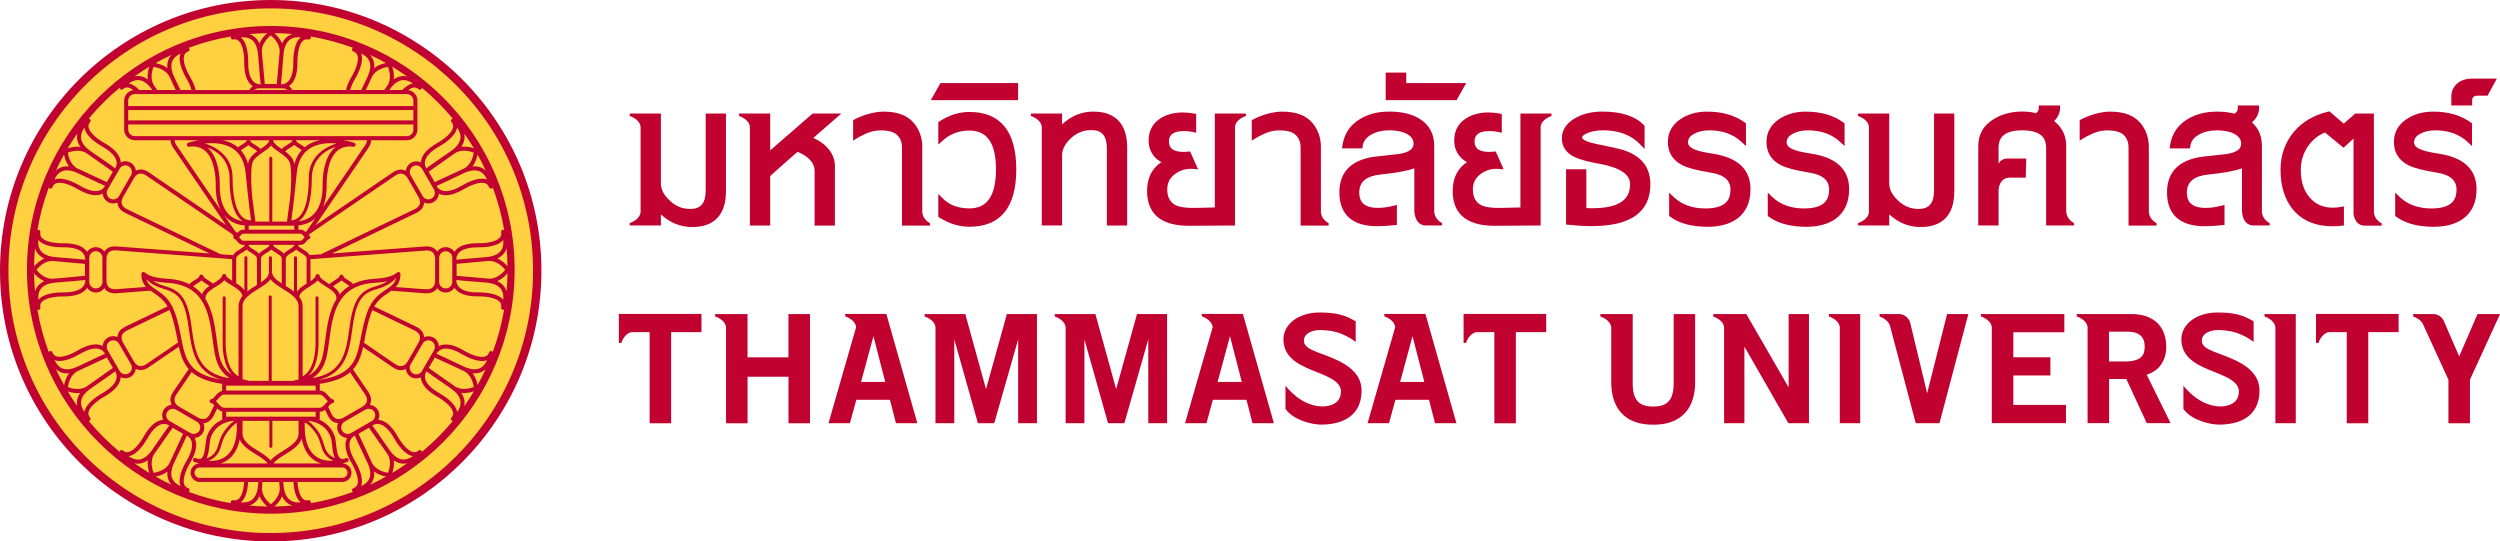 <?xml version="1.0" encoding="UTF-8"?><svg id="Layer_2" xmlns="http://www.w3.org/2000/svg" viewBox="0 0 598.24 129.56"><defs><style>.cls-1{fill:#c10230;}.cls-1,.cls-2{stroke-width:0px;}.cls-2{fill:#ffd040;}</style></defs><g id="Layer_3"><path class="cls-1" d="M168.87,27.16v18.43c0,3.01-1.17,4.41-3.69,4.41-1.98,0-3.65-.71-5.1-2.18-1.3-1.28-1.93-2.57-1.93-3.94v-16.71h-7.46v.59s2.42.72,2.6,2.6v20.41c-.18,1.89-2.6,2.6-2.6,2.6v.59h7.46v-2.65c2.18,2.01,4.71,3.02,7.52,3.02,5.27,0,8.05-2.96,8.05-8.55v-18.61h-4.86Z"/><path class="cls-1" d="M231.96,26.79c-2.46,0-4.87.76-7.14,2.25l-.29.19v5.36l1.07-.96c1.76-1.59,3.9-2.39,6.36-2.39,4.29,0,6.37,3.04,6.37,9.3s-2.08,9.33-6.37,9.33c-2.64,0-4.77-.8-6.34-2.37l-1.09-1.09v5.47l.3.19c2.27,1.45,4.67,2.19,7.13,2.19,7.45,0,11.23-4.62,11.23-13.72s-3.78-13.75-11.23-13.75Z"/><polygon class="cls-1" points="225.05 19.88 222.74 23.96 243.63 23.96 243.63 19.88 225.05 19.88"/><path class="cls-1" d="M261.67,26.7c-2.82,0-5.34,1.03-7.52,3.07v-2.6h-7.45v.59s2.37.71,2.59,2.55v23.65h4.86v-16.71c0-1.41.63-2.72,1.93-4,1.45-1.43,3.11-2.12,5.1-2.12,2.52,0,3.69,1.4,3.69,4.41v18.43h4.86v-18.65c0-5.64-2.79-8.61-8.05-8.61Z"/><path class="cls-1" d="M295.56,27.16h-4.86v22.48l-4.67.11c-1.98.04-3.49-.14-4.47-.54-1.5-.66-2.24-1.93-2.24-3.87,0-1.58.62-2.8,1.89-3.72,1.32-.95,2.75-1.34,4.4-1.19l1.09.1-1.91-4.29-.47.05c-.33.04-.67.06-1.02.06-3.2,0-3.57-1.43-3.57-2.51s.38-2.48,3.69-2.48c.67,0,1.36.08,2.04.23l.78.18v-4.5l-.52-.1c-.89-.17-1.79-.26-2.68-.26-2.31,0-4.26.58-5.79,1.72-1.59,1.18-2.39,2.87-2.39,5.03,0,1.53.51,2.86,1.51,3.96.47.5.99.89,1.55,1.17-2.28,1.5-3.43,3.82-3.43,6.93,0,2.49.71,4.45,2.11,5.84,1.66,1.64,4.3,2.47,7.85,2.47.1,0,.2,0,.3,0l10.79-.07v-23.6h0c.18-1.89,2.6-2.6,2.6-2.6v-.59h-2.6Z"/><polygon class="cls-1" points="336.51 19.88 336.51 17.38 331.59 17.38 331.59 23.96 348.55 23.96 350.86 19.88 336.51 19.88"/><path class="cls-1" d="M410.03,36.8h0c-2.14-.32-3.6-.65-4.38-.99-1.71-.65-1.71-1.47-1.71-1.74,0-.88.46-1.53,1.48-2.06.96-.54,2.18-.82,3.64-.82,3.12,0,5.7.93,7.67,2.76l1.07,1v-5.43l-.26-.19c-2.37-1.74-5.4-2.62-9.01-2.62-2.58,0-4.8.65-6.6,1.94-1.87,1.34-2.82,3.13-2.82,5.33,0,2.51,1.17,4.38,3.47,5.56,1.36.68,3.59,1.26,6.82,1.77,3.16.51,4.7,1.83,4.7,4.04,0,1.95-.62,4.53-6,4.53-3.14,0-5.69-.93-7.6-2.75l-1.08-1.04v5.59l.26.19c2.14,1.59,5.16,2.4,8.98,2.4,2.91,0,5.29-.66,7.08-1.97,2.09-1.57,3.15-3.94,3.15-7.02,0-4.68-2.98-7.53-8.86-8.48Z"/><path class="cls-1" d="M433.63,36.8h0c-2.14-.32-3.6-.65-4.38-.99-1.71-.65-1.71-1.47-1.71-1.74,0-.88.46-1.53,1.48-2.06.96-.54,2.18-.82,3.64-.82,3.12,0,5.7.93,7.67,2.76l1.07,1v-5.43l-.26-.19c-2.37-1.74-5.4-2.62-9.01-2.62-2.58,0-4.8.65-6.6,1.94-1.87,1.34-2.82,3.13-2.82,5.33,0,2.51,1.17,4.38,3.47,5.56,1.36.68,3.59,1.26,6.82,1.77,3.16.51,4.7,1.83,4.7,4.04,0,1.95-.62,4.53-6,4.53-3.14,0-5.69-.93-7.6-2.75l-1.08-1.04v5.59l.26.19c2.14,1.59,5.16,2.4,8.98,2.4,2.91,0,5.29-.66,7.08-1.97,2.09-1.57,3.15-3.94,3.15-7.02,0-4.68-2.98-7.53-8.86-8.48Z"/><path class="cls-1" d="M583.77,36.8h0c-2.14-.32-3.6-.65-4.38-.99-1.71-.65-1.71-1.47-1.71-1.74,0-.88.46-1.53,1.48-2.06.96-.54,2.18-.82,3.64-.82,3.12,0,5.7.93,7.67,2.76l1.07,1v-5.43l-.26-.19c-2.37-1.74-5.4-2.62-9.01-2.62-2.58,0-4.8.65-6.6,1.94-1.87,1.34-2.82,3.13-2.82,5.33,0,2.51,1.17,4.38,3.47,5.56,1.36.68,3.59,1.26,6.82,1.77,3.16.51,4.7,1.83,4.7,4.04,0,1.95-.62,4.53-6,4.53-3.14,0-5.69-.93-7.6-2.75l-1.08-1.04v5.59l.26.19c2.14,1.59,5.16,2.4,8.98,2.4,2.91,0,5.29-.66,7.08-1.97,2.09-1.57,3.15-3.94,3.15-7.02,0-4.68-2.98-7.53-8.86-8.48Z"/><path class="cls-1" d="M591.59,18.81c-1.48,0-2.69.39-3.59,1.17-.93.8-1.41,1.86-1.41,3.15v2.1h4.98v-1.14c0-.72.25-1.2,1.48-1.2h2.22l2.22-4.08h-5.9Z"/><path class="cls-1" d="M386.58,35.4c-4.64-.94-5.56-1.16-5.72-1.21-1.67-.46-2.27-.96-2.27-1.28,0-.34.47-.74,1.3-1.08,1.05-.43,2.31-.65,3.76-.65,3.71,0,6.66,1.12,8.79,3.33l1.1,1.14v-5.54l-.18-.19c-2.05-2.14-5.39-3.22-9.93-3.22-2.6,0-4.86.57-6.72,1.7-1.96,1.19-2.96,2.77-2.96,4.71s1.02,3.51,3.04,4.47c.49.24,1.14.48,1.94.71l.88.24c.91.23,1.97.46,3.21.69,4.82.87,7.26,2.5,7.26,4.86,0,4.18-3.39,6-10.47,5.72v-9.29h-4.86v13.22l.57.06c1.99.21,3.87.32,5.58.32,9.31,0,14.03-3.37,14.03-10.02,0-4.63-2.81-7.54-8.36-8.66Z"/><path class="cls-1" d="M194.63,33c3.6-3.14,6.7-5.83,6.7-5.83h-6.87l-10.15,8.81v-8.81h-7.45v.59s2.38.71,2.59,2.57v23.64h4.86v-11.85c1.14-1.05,3.72-3.32,6.52-5.78,1.76.67,4.23,2.23,4.1,4.71v12.93h4.86v-13.68c.26-3.77-2.57-6.15-5.16-7.28Z"/><path class="cls-1" d="M541.27,50.84v-15.9c0-2.41-.83-4.32-2.46-5.72l.1.05c1.12-.99,1.68-2.12,1.68-3.39v-.64h-5.09v.64c0,.58-.25.99-.8,1.31-1.24-.31-2.62-.48-4.15-.48-2.77,0-5.18.62-7.14,1.84-2.32,1.41-3.7,3.51-4.12,6.24l-.11.73h4.87l.08-.54c.17-1.16.83-2.05,1.99-2.72,1.23-.71,2.7-1.07,4.37-1.07,1.77,0,3.23.31,4.33.93.99.56,1.48,1.3,1.48,2.26,0,.45,0,1.84-3.1,2.42-2.09.25-4.2.49-6.34.72-5.51.8-8.3,3.67-8.3,8.54,0,5.29,3.11,8.08,9,8.08,1.23,0,2.65-.09,4.19-.25l.57-.06v-4.79l-.79.2c-1.35.34-2.6.51-3.72.51-4.03,0-4.49-2.11-4.49-3.69,0-2.55,1.68-3.95,5.14-4.29,3.79-.4,6.44-.89,8.03-1.49v10.18c.07,1.23.5,3.5,2.83,3.5h3.8v-.59s-1.63-.7-1.85-2.53Z"/><path class="cls-1" d="M462.81,27.16v18.43c0,3.01-1.17,4.41-3.69,4.41-1.98,0-3.65-.71-5.1-2.18-1.3-1.28-1.93-2.57-1.93-3.94v-16.71h-7.46v.59s2.42.72,2.6,2.6v20.41c-.18,1.89-2.6,2.6-2.6,2.6v.59h7.46v-2.65c2.18,2.01,4.71,3.02,7.52,3.02,5.27,0,8.05-2.96,8.05-8.55v-18.61h-4.86Z"/><path class="cls-1" d="M494.44,50.82v-15.82c0-2.51-.97-4.53-2.89-6.02.92-.92,1.41-1.96,1.41-3.11v-.64h-5.09v.64c0,.52-.22.91-.67,1.21-.99-.25-2.08-.39-3.27-.39-2.58,0-4.86.6-6.77,1.77-2.5,1.47-3.77,3.66-3.77,6.53v18.96h4.86v-8.41h0s0-3.03,2.77-3.03h3.73l.13-4.58h-4.4c-1.14,0-1.82.53-2.23,1.21v-3.73c0-1.81.59-4.22,5.69-4.22s5.69,2.41,5.69,4.22v18.55h6.68v-.59s-1.64-.71-1.85-2.55Z"/><path class="cls-1" d="M368.69,27.16h-4.86v22.48l-4.67.11c-1.98.04-3.49-.14-4.47-.54-1.5-.66-2.24-1.93-2.24-3.87,0-1.58.62-2.8,1.89-3.72,1.32-.95,2.75-1.34,4.4-1.19l1.09.1-1.91-4.29-.47.05c-.33.04-.67.06-1.02.06-3.2,0-3.57-1.43-3.57-2.51s.38-2.48,3.69-2.48c.67,0,1.36.08,2.04.23l.78.18v-4.5l-.52-.1c-.89-.17-1.79-.26-2.68-.26-2.31,0-4.26.58-5.79,1.72-1.59,1.18-2.39,2.87-2.39,5.03,0,1.53.51,2.86,1.51,3.96.47.5.99.89,1.55,1.17-2.28,1.5-3.43,3.82-3.43,6.93,0,2.49.71,4.45,2.11,5.84,1.66,1.64,4.3,2.47,7.85,2.47.1,0,.2,0,.3,0l10.79-.07v-23.6h0c.18-1.89,2.6-2.6,2.6-2.6v-.59h-2.6Z"/><path class="cls-1" d="M220.7,50.82v-15.69c0-2.34-.82-4.23-1.95-5.61-1.54-1.87-3.87-2.81-7.38-2.81-2.23,0-5.18.93-6.89,1.87l-.33.18v4.9c2.42-1.6,3.99-2.03,3.99-2.03h0c.81-.28,1.67-.43,2.71-.43,1.41,0,2.77.28,3.51.84.88.66,1.48,1.72,1.48,3.23v18.71h6.71v-.59s-1.64-.71-1.85-2.56Z"/><path class="cls-1" d="M316.09,50.82v-15.69c0-2.34-.82-4.23-1.95-5.61-1.54-1.87-3.87-2.81-7.38-2.81-2.23,0-5.18.93-6.89,1.87l-.33.18v4.9c2.42-1.6,3.99-2.03,3.99-2.03h0c.81-.28,1.67-.43,2.71-.43,1.41,0,2.77.28,3.51.84.88.66,1.48,1.72,1.48,3.23v18.71h6.71v-.59s-1.64-.71-1.85-2.56Z"/><path class="cls-1" d="M514.21,50.82v-15.69c0-2.34-.82-4.23-1.95-5.61-1.54-1.87-3.87-2.81-7.38-2.81-2.23,0-5.18.93-6.89,1.87l-.33.18v4.9c2.42-1.6,3.99-2.03,3.99-2.03h0c.81-.28,1.67-.43,2.71-.43,1.41,0,2.77.28,3.51.84.88.66,1.48,1.72,1.48,3.23v18.71h6.71v-.59s-1.64-.71-1.85-2.56Z"/><path class="cls-1" d="M343.21,50.84v-15.9c0-2.9-1.19-5.1-3.54-6.53-1.84-1.14-4.26-1.71-7.17-1.71s-5.18.62-7.14,1.84c-2.32,1.41-3.7,3.51-4.12,6.24l-.11.73h4.87l.08-.54c.17-1.16.83-2.05,1.99-2.72,1.23-.71,2.7-1.07,4.37-1.07,1.77,0,3.23.31,4.33.93.99.56,1.48,1.3,1.48,2.26,0,.45,0,1.84-3.1,2.42-2.09.25-4.2.49-6.34.72-5.51.8-8.3,3.67-8.3,8.54,0,5.29,3.11,8.08,9,8.08,1.23,0,2.65-.09,4.19-.25l.57-.06v-4.79l-.79.2c-1.35.34-2.6.51-3.72.51-4.03,0-4.49-2.11-4.49-3.69,0-2.55,1.68-3.95,5.14-4.29,3.79-.4,6.44-.89,8.03-1.49v10.18c.07,1.23.5,3.5,2.83,3.5h3.8v-.59s-1.63-.7-1.85-2.53Z"/><path class="cls-1" d="M568.07,50.88v-15.9.02s-.01-7.83-.01-7.83h-4.46l-2.76,2.41-3.41-2.93-.32.07c-3.4.8-6.16,2.42-8.19,4.82-2.12,2.54-3.2,5.61-3.2,9.13,0,3.89,1.01,7.1,3.02,9.55,2.25,2.61,5.4,3.93,9.36,3.93.7,0,1.45-.04,2.22-.13l.57-.06v-4.58l-.76.14c-.62.12-1.24.18-1.85.18-2.34,0-4.16-.79-5.58-2.43-1.42-1.64-2.13-3.85-2.13-6.59,0-2.18.62-4.15,1.84-5.85,1.09-1.48,2.42-2.53,3.97-3.11l4.42,3.64,2.39-2.2v7.16h0v10.89c.2,1.23.82,2.8,2.76,2.8h3.97v-.59s-1.63-.7-1.85-2.53Z"/><path class="cls-1" d="M148.09,75.12v4.36h0v2.58h.59s.7-2.34,2.53-2.58h4.24v21.8h5.15v-21.8h7.26v-4.36h-19.77Z"/><path class="cls-1" d="M188.67,75.16v10.34h-9.79v-10.34h-7.74s0,.58,0,.58c0,0,2.4.71,2.6,2.59v22.95h5.15v-11.13h9.79v11.13h5.15v-26.12h-5.15Z"/><path class="cls-1" d="M212.12,75.19l-.02-.07h-9.84v.59s2.42.72,2.6,2.6h0l-6.57,22.84-.03.12h5.12l1.54-5.6h8.04l1.42,5.53.02.07h5.12l-7.4-26.08ZM206.05,91.39l2.96-10.94,2.82,10.94h-5.78Z"/><path class="cls-1" d="M240.94,75.16l-4.99,17.96-4.94-17.89-.02-.07h-9.73s0,.58,0,.58c0,0,2.41.71,2.6,2.59v22.94h4.5v-20.05l5.63,19.98.02.07h3.91l5.72-20.06v20.06h4.5v-26.12h-7.21Z"/><path class="cls-1" d="M400.5,75.16v16.54c0,3.96-1.42,5.58-4.9,5.58s-4.9-1.62-4.9-5.58v-16.54h-7.74s0,.58,0,.58c0,0,2.41.72,2.6,2.6v13.14c0,3.79,1.3,10.15,10.04,10.15s10.04-6.36,10.04-10.15v-16.33h-5.15Z"/><path class="cls-1" d="M428.01,75.16v17.53l-10.09-17.48-.03-.05h-7.92s0,.58,0,.58c0,0,2.42.72,2.6,2.6h0v22.93h4.86v-18.32l10.49,18.27.03.05h4.93v-26.12h-4.86Z"/><path class="cls-1" d="M481.78,96.91v-7.06h8.87v-4.36h-8.87v-5.98h12.21v-4.36h-19.96s0,.58,0,.58c0,0,2.42.72,2.6,2.6v22.93h17.75v-4.36h-12.6Z"/><path class="cls-1" d="M513.67,89.67c2.98-.9,4.74-3.41,4.7-6.74-.04-4.94-3.1-7.78-8.39-7.78h-13.02s0,.58,0,.58c0,0,2.36.71,2.59,2.55v22.98h5.15v-10.56h4.12l4.86,10.5.03.06h5.71l-5.73-11.6ZM508.25,86.5h-3.57v-7.13h4.43c2.72,0,4.11,1.2,4.11,3.57,0,2.14-.84,3.57-4.97,3.57Z"/><path class="cls-1" d="M437.66,75.15v.59s2.42.72,2.6,2.6v22.93h4.88v-26.12h-7.48Z"/><path class="cls-1" d="M465.93,75.16l-4.77,18.94-4.08-16.97h0c-.72-1.98-2.56-1.98-2.56-1.98h-4.75v.59s1.97.61,2.47,2.13l6.17,23.33.02.07h5.68l6.88-26,.03-.12h-5.08Z"/><path class="cls-1" d="M541.89,75.15v.59s2.42.72,2.6,2.6v22.93h4.88v-26.12h-7.48Z"/><path class="cls-1" d="M272.08,75.16l-4.99,17.96-4.94-17.89-.02-.07h-9.73s0,.58,0,.58c0,0,2.41.71,2.6,2.59v22.94h4.5v-20.05l5.63,19.98.02.07h3.91l5.72-20.06v20.06h4.5v-26.12h-7.21Z"/><path class="cls-1" d="M297.44,75.19l-.02-.07h-9.84v.59s2.42.72,2.6,2.6h0l-6.57,22.84-.03.12h5.12l1.54-5.6h8.04l1.42,5.53.02.07h5.12l-7.4-26.08ZM291.37,91.39l2.96-10.94,2.82,10.94h-5.78Z"/><path class="cls-1" d="M317.16,85.01c-2.71-1.05-5.21-1.72-5.14-3.53.08-1.99,2.48-2.5,3.83-2.5.37,0,2.64,0,4.71.74,1.67.6,3.15,1.52,3.85,2.12v-4.95c-2.62-1.53-4.65-2.11-8.7-2.11-4.98,0-9.06,2.9-8.55,7.19.5,4.22,4.53,5.7,8.21,7.18,2.96,1.19,5.51,2.33,5.51,4.53,0,2.77-2.4,3.58-4.47,3.58-1.91,0-4.3-.84-6.22-2.39-1.53-1.23-2.37-2.3-2.58-2.58v5.57c1.94,2.73,6.43,3.78,8.68,3.75,6.14-.08,9.53-2.96,9.53-8.16,0-4.93-4.96-7.02-8.66-8.45Z"/><path class="cls-1" d="M341.12,75.19l-.02-.07h-9.84v.59s2.42.72,2.6,2.6h0l-6.57,22.84-.03.12h5.12l1.54-5.6h8.04l1.42,5.53.02.07h5.12l-7.4-26.08ZM335.05,91.39l2.96-10.94,2.82,10.94h-5.78Z"/><path class="cls-1" d="M350.23,75.12v4.36h0v2.58h.59s.7-2.34,2.53-2.58h4.24v21.8h5.15v-21.8h7.26v-4.36h-19.77Z"/><path class="cls-1" d="M554.21,75.12v4.36h0v2.58h.59s.7-2.34,2.53-2.58h4.24v21.8h5.15v-21.8h7.26v-4.36h-19.77Z"/><path class="cls-1" d="M592.86,75.16l-4.39,10.12-3.53-8.15c-.72-1.98-2.56-1.98-2.56-1.98h-4.92v.59s1.61.49,2.29,1.71l6.15,13.41v10.42h5.15v-10.42l7.2-15.7h-5.38Z"/><path class="cls-1" d="M532.03,85.01c-2.71-1.05-5.21-1.72-5.14-3.53.08-1.99,2.48-2.5,3.83-2.5.37,0,2.64,0,4.71.74,1.67.6,3.15,1.52,3.85,2.12v-4.95c-2.62-1.53-4.65-2.11-8.7-2.11-4.98,0-9.06,2.9-8.55,7.19.5,4.22,4.53,5.7,8.21,7.18,2.96,1.19,5.51,2.33,5.51,4.53,0,2.77-2.4,3.58-4.47,3.58-1.91,0-4.3-.84-6.22-2.39-1.53-1.23-2.37-2.3-2.58-2.58v5.57c1.94,2.73,6.43,3.78,8.68,3.75,6.14-.08,9.53-2.96,9.53-8.16,0-4.93-4.96-7.02-8.66-8.45Z"/><circle class="cls-2" cx="64.76" cy="64.78" r="63.78"/><rect class="cls-2" x="51.25" y="101.01" width="24.65" height="9.56"/><path class="cls-1" d="M123.15,64.57c0-32.18-26.18-58.35-58.35-58.35S6.45,32.4,6.45,64.57s26.18,58.35,58.35,58.35,58.35-26.18,58.35-58.35ZM109.38,98.58s0-.06-.01-.09c-.36-2.02-3.11-3.77-4.27-4.43-2.05-1.16-3.23-2.42-3.4-3.64-.08-.6.08-1.09.26-1.42l.08-.14c.62.46,2.13,1.55,5.79,4.05,1.57,1.07,2.37,2.22,2.39,3.42.01.86-.38,1.64-.83,2.25ZM87.8,96.02c-.15.7-.78,1.13-1.05,1.29l-4.57,2.64c-.27.15-.96.49-1.65.27-.51-.16-.95-.62-1.29-1.36l-.72-1.51s.07-.08.11-.12c.32-.37.62-.72.91-.75.24-.03.42-.24.42-.48s-.18-.45-.42-.48c-.29-.04-.59-.39-.91-.75-.49-.57-1.11-1.27-2.11-1.31v-1.61c3.48-.52,5.73-1.47,7.24-2.76h0s3.51,5.15,3.51,5.15c.46.66.64,1.26.53,1.79ZM88.22,97.81c.14,0,.28.02.41.05.41.11.75.37.95.73.21.36.26.78.15,1.19-.11.41-.37.75-.73.96l-.3.18s-.04.02-.06.03l-4.64,2.68c-.75.43-1.71.18-2.15-.58-.21-.36-.26-.78-.15-1.19.11-.41.37-.75.73-.95l.22-.13s0,0,0,0l4.56-2.63s0,0,0,0l.21-.12c.24-.14.51-.21.78-.21ZM77.89,96.6c-.44.51-.85.98-1.46.98h-22.74c-.61,0-1.02-.48-1.46-.98-.18-.21-.36-.42-.57-.6.2-.18.38-.39.57-.6.44-.51.85-.98,1.46-.98h22.74c.61,0,1.02.48,1.46.98.18.21.36.42.57.6-.2.18-.38.39-.57.6ZM54.3,110.19c1.56-1.01,2.58-2.69,3.06-5.03.66,1.56,2.38,2.63,3.95,3.6,1.15.71,2.25,1.4,2.73,2.14h-11.27c.52-.16,1.04-.39,1.53-.71ZM49.94,110.26c1.05-.44,2.2-1.27,2.75-2.87.1-.3.19-.6.28-.9.23-.77.47-1.58.97-2.4.75-1.24,1.92-2.47,2.73-2.9v1.66c-.16,3.21-1.14,5.41-2.89,6.54-1.2.77-2.6.95-3.84.89ZM61.81,107.93c-1.85-1.15-3.77-2.34-3.77-4.14v-3.08h6.42s0,6.1,0,6.1c0,.2.16.36.36.36s.36-.16.36-.36v-6.1h6.26c0,.45,0,1.34,0,3.08s-1.92,2.99-3.77,4.14c-1.18.73-2.31,1.43-2.93,2.29-.63-.86-1.76-1.56-2.93-2.29ZM68.19,108.76c1.62-1,3.41-2.11,4.01-3.76.46,2.41,1.49,4.16,3.09,5.19.49.32,1.01.55,1.53.71h-11.36c.48-.74,1.58-1.43,2.73-2.14ZM75.81,109.37c-1.76-1.13-2.73-3.33-2.89-6.52v-1.76c.81.33,2.1,1.65,2.9,2.98.5.83.74,1.63.97,2.41.09.3.18.6.28.9.55,1.59,1.69,2.42,2.73,2.86-1.27.08-2.75-.07-4-.88ZM65.04,99.71c-.06-.04-.13-.07-.21-.07s-.15.03-.21.07h-10.5v-1.16h21.42v1.16h-10.51ZM55.79,100.72h.25c-.96.64-2.05,1.89-2.71,2.99-.54.91-.8,1.75-1.04,2.57-.09.29-.17.58-.27.87-.52,1.52-1.66,2.23-2.63,2.57.49-.88.64-2.15.76-3.31.08-.68.15-1.33.28-1.7,1.33-3.74,5.11-3.98,5.37-3.99ZM81.9,111.86c.69,0,1.25.56,1.25,1.25s-.56,1.25-1.25,1.25h-34.1c-.69,0-1.25-.56-1.25-1.25s.56-1.25,1.25-1.25h34.1ZM77.76,107.15c-.1-.29-.19-.58-.28-.87-.24-.82-.5-1.66-1.04-2.57-.66-1.1-1.75-2.35-2.71-2.99h.07c.25.01,4.04.25,5.37,3.99.13.37.2,1.02.28,1.7.12,1.12.26,2.34.71,3.21-.91-.37-1.93-1.08-2.4-2.47ZM50.58,95.52c-.24.03-.42.24-.42.48s.18.45.42.48c.22.03.44.23.68.48l-.91,1.9c-.34.73-.77,1.19-1.29,1.35-.68.22-1.38-.12-1.65-.27l-4.35-2.51-.21-.12c-.27-.15-.91-.59-1.06-1.29-.12-.53.06-1.13.53-1.79l3.55-5.2c1.51,1.32,3.76,2.3,7.29,2.82v1.68c-.74.19-1.24.76-1.66,1.24-.32.37-.62.72-.91.75ZM47.72,103.05c-.43.75-1.4,1.01-2.15.58l-4.64-2.68s-.01,0-.02-.01l-.34-.19c-.36-.21-.62-.55-.73-.95-.11-.41-.05-.83.15-1.19.29-.5.82-.79,1.36-.79.27,0,.54.07.78.21l4.57,2.64.21.12h0s.22.13.22.13c.75.43,1.01,1.4.58,2.15ZM25.74,83.78c-.21-.36-.26-.78-.15-1.19.11-.41.37-.75.73-.95.24-.14.51-.21.78-.21.14,0,.28.02.41.05.41.11.75.37.95.73l2.89,5c.21.36.26.78.15,1.19-.11.41-.37.75-.73.95-.75.43-1.71.18-2.15-.58l-2.88-5ZM27.01,88.05l-5.4,3.81c-.13.09-.25.17-.38.26-.09.06-.17.12-.25.18l-.21.15c-1.61,1.12-3.75.48-4.54.17.13-.84.64-3.01,2.42-3.85l6.93-3.22,1.44,2.49ZM29.43,81.95c-.15-.27-.49-.96-.27-1.65.16-.51.62-.95,1.36-1.29l10.05-4.83c.13.28.25.57.36.89.73,2.04,1.09,3.95,1.45,5.81.07.37.14.73.21,1.09l-7.45,5.08c-.66.46-1.26.64-1.79.52-.7-.15-1.13-.78-1.29-1.06l-2.64-4.56ZM41.83,74.74c-1.14-3.2-3.01-4.45-4.52-5.45-1.11-.74-1.98-1.33-2.32-2.5.22.25,1.49,1.59,4.16,2.33,3.26.91,4.54,2.35,5.45,6.16.26,1.1.43,2.31.61,3.59.67,4.84,1.42,10.22,7.74,11.97-7.91-1.28-8.64-5.01-9.62-10.15-.35-1.8-.74-3.84-1.49-5.95ZM34.97,68.66h0s-7.09.54-7.09.54c-.81.07-1.41-.08-1.81-.44-.53-.49-.59-1.26-.59-1.57v-5.26c0-.31.06-1.08.59-1.57.33-.3.81-.46,1.43-.46.12,0,.25,0,.39.02l24.66,1.86h.01s2.65.21,2.65.21h-.01s.35.02.35.02v5.17c-.71-.42-1.37-.85-1.43-1.21-.04-.23-.24-.4-.48-.4s-.44.17-.48.4c-.11.6-1.06,1.19-1.98,1.76-.08.05-.15.1-.23.14-.35-.33-.79-.6-1.18-.84-.49-.3-1.05-.65-1.1-.92-.04-.23-.24-.4-.48-.4s-.44.17-.48.4c-.05.28-.6.62-1.1.92-.44.27-.93.58-1.3.97-1.43-.72-3.19-1.19-5.39-1.31-2.63-.15-4.22-.59-5.29-1.49-.14-.12-.35-.15-.51-.07-.17.08-.28.25-.28.44,0,1.44.45,2.37,1.1,3.09ZM25.75,45.35l2.89-5c.21-.36.55-.62.95-.73.14-.04.28-.05.41-.05.27,0,.54.07.78.21.36.21.62.55.73.96s.05.83-.15,1.19l-2.88,5c-.43.75-1.4,1.01-2.15.58-.75-.43-1.01-1.4-.58-2.15ZM19.58,40.81c-.14-.07-.28-.13-.42-.2-.1-.05-.19-.08-.29-.12l-.23-.11c-1.78-.84-2.29-3.01-2.42-3.85.79-.3,2.92-.95,4.54.17l6.25,4.39-1.44,2.49-5.99-2.77ZM29.43,47.18l2.63-4.56c.15-.27.59-.91,1.29-1.06.1-.02.21-.03.32-.03.45,0,.94.19,1.47.56l20.43,13.94.35.51h0c-.04.07-.07.15-.07.23,0,.24.18.45.42.48.1.01.29.25.43.42.32.39.75.92,1.48.92h.39c-.02.06-.04.11-.05.16-.05.26-.63.61-1.09.89-.61.37-1.31.8-1.66,1.42l-2.97-.22-22.29-10.72c-.73-.34-1.19-.77-1.35-1.29-.22-.69.12-1.38.27-1.65ZM97.35,22.51c.87,0,1.57.71,1.57,1.57v1.3H30.68v-1.3c0-.87.71-1.57,1.57-1.57h65.09ZM60.88,21.54c.28-.25.64-.4,1.04-.4h5.77c.4,0,.76.15,1.04.4h-7.85ZM98.92,26.34v2.47H30.68v-2.47h68.24ZM98.92,29.78v1.23c0,.87-.71,1.57-1.57,1.57H32.25c-.87,0-1.57-.71-1.57-1.57v-1.23h68.24ZM77.2,44.26c.04,3.47-.82,5.95-2.55,7.38-1.04.86-2.25,1.21-3.27,1.33.1-.06.21-.13.31-.21,1.94-1.46,2.93-4.94,2.93-10.35,0-.98.3-5.54,5.74-7.27-.11.08-.22.17-.32.26-2.7,2.39-2.86,7.39-2.84,8.86ZM103.86,45.36c.21.36.26.78.15,1.19s-.37.75-.73.95c-.36.21-.78.26-1.19.15-.41-.11-.75-.37-.95-.73l-.12-.22s0,0,0,0l-1.32-2.28-1.44-2.5c-.21-.36-.26-.78-.15-1.19.11-.41.37-.75.73-.95.25-.14.52-.21.78-.21.54,0,1.07.28,1.36.79l2.88,5ZM102.59,41.09l5.4-3.81c.13-.09.25-.17.38-.26.09-.06.16-.12.25-.18l.21-.15c1.61-1.12,3.75-.48,4.54-.17-.13.84-.65,3.01-2.42,3.85l-6.93,3.22-1.44-2.49ZM99.79,46.53l.38.66c.15.27.49.96.27,1.65-.16.51-.62.95-1.36,1.29l-22.29,10.72-2.7.2h0c-.35-.62-1.06-1.05-1.66-1.42-.39-.23-.85-.52-1.02-.75v-.29h.51c.73,0,1.16-.53,1.48-.92.14-.17.33-.4.43-.42.24-.03.42-.24.42-.48s-.17-.43-.4-.47l.18-.26,20.43-13.94c.66-.47,1.26-.64,1.79-.53.7.16,1.14.79,1.29,1.06l2.25,3.9ZM101.72,59.94c.8-.07,1.41.08,1.81.44.53.49.59,1.26.59,1.57v5.26c0,.31-.06,1.08-.59,1.57-.4.36-1.01.51-1.82.44l-7.01-.53c.67-.72,1.12-1.65,1.12-3.11,0-.19-.11-.36-.28-.44-.17-.08-.37-.05-.51.07-1.07.89-2.66,1.34-5.29,1.49-2.12.12-3.83.56-5.23,1.24-.36-.35-.81-.64-1.22-.89-.49-.3-1.05-.65-1.1-.92-.04-.23-.24-.4-.48-.4s-.44.17-.48.4c-.05.28-.6.62-1.1.92-.43.27-.91.57-1.27.95-.13-.08-.27-.17-.4-.25-.92-.57-1.87-1.16-1.97-1.76-.04-.23-.24-.4-.48-.4s-.44.17-.48.4c-.08.44-.6.87-1.23,1.29v-5.26l7.31-.55h0s20.09-1.51,20.09-1.51ZM58.05,70.8c-.59.7-.97,1.5-.97,2.46v16.79c-2.76-1.53-3.08-5.94-3.08-7.85v-10.94c0-.2-.16-.36-.36-.36s-.36.16-.36.36v10.94c0,1.71.25,5.3,2.15,7.43-1.21-.79-2.29-2.04-2.85-4.13-.32-1.2-.51-2.66-.72-4.21-.43-3.24-.92-6.89-2.69-9.73v-.27c0-1.16,1.28-1.95,2.53-2.72.78-.48,1.53-.95,1.98-1.51.4.4.98.75,1.62,1.13,1.16.69,2.46,1.47,2.74,2.63ZM73.62,34.71c-.25.16-.48.34-.71.52-.3-.24-.64-.45-.95-.64-.47-.28-1.04-.63-1.09-.89-.01-.06-.03-.11-.06-.15h5.72c-1.02.22-2.01.58-2.92,1.16ZM80.58,34.33c-3.35,1-6.68,3.54-6.68,8.07,0,6.41-1.42,8.85-2.62,9.76-.62.47-1.2.56-1.57.56.19-1.22.59-4.2,1.31-11.37.27-2.72,1.32-4.68,3.11-5.83,1.91-1.23,4.39-1.38,6.44-1.19ZM71.46,35.42c.26.16.52.32.75.48-.82.9-1.41,2.03-1.78,3.37-.04-.23-.09-.43-.14-.59-.34-1.04-1.18-1.81-2.07-2.47.27-.28.69-.54,1.11-.79.4-.24.78-.47,1.07-.74.29.27.67.5,1.07.74ZM69.92,33.71c-.05.26-.63.61-1.09.89-.48.29-1.02.62-1.4,1.06-.03-.02-.06-.04-.09-.06-.95-.65-1.85-1.26-1.97-1.93,0-.04-.03-.08-.04-.12h4.66s-.05.1-.06.15ZM66.78,36.39c1.1.75,2.23,1.52,2.59,2.6.36,1.1.45,5.02.02,8.62l-.72,5.42h-3.51v-15.16c0-.2-.16-.36-.36-.36s-.36.16-.36.36v15.16h-3.31l-.72-5.43c-.42-3.81-.35-7.6-.02-8.61.35-1.08,1.49-1.85,2.59-2.6.74-.5,1.44-.98,1.9-1.55.46.57,1.17,1.06,1.9,1.56ZM64.4,33.67c-.12.66-1.02,1.27-1.97,1.92-.03.02-.05.04-.08.05-.38-.41-.89-.73-1.35-1-.47-.28-1.04-.63-1.09-.89-.01-.07-.05-.13-.09-.19h4.61s-.04.07-.04.12ZM60.51,35.46c.39.23.78.47,1.05.73-.9.66-1.75,1.44-2.09,2.5-.04.14-.08.31-.12.51-.36-1.29-.94-2.37-1.72-3.25.23-.17.49-.33.75-.49.4-.24.78-.47,1.07-.74.29.27.67.5,1.07.74ZM58.97,33.74c-.05.26-.63.61-1.09.89-.31.19-.64.39-.95.63-.24-.2-.48-.39-.75-.56-.9-.58-1.9-.94-2.91-1.16h5.79c-.04.06-.07.12-.09.19ZM55.66,35.52c1.79,1.15,2.84,3.12,3.11,5.83.72,7.13,1.12,10.11,1.31,11.35-.29.04-1.02.06-1.81-.54-1.19-.91-2.62-3.35-2.62-9.76,0-4.51-3.3-7.05-6.63-8.06,2.08-.21,4.65-.1,6.63,1.18ZM59.54,54s.04,0,.05,0h1.1s0,0,0,0h8.39s0,0,0,0h1.1c.08,0,.16,0,.24,0,0,0,0,0,0,0v.96h-10.91v-.97ZM71.93,55.93c.25,0,.45.21.73.56.08.09.16.19.24.28-.09.09-.17.19-.24.28-.28.35-.48.56-.73.56h-13.74c-.25,0-.45-.21-.73-.56-.08-.09-.16-.19-.24-.29.09-.09.17-.19.24-.28.28-.35.48-.56.73-.56h13.74ZM76.03,67.09c.46.54,1.19.99,1.94,1.46,1.24.77,2.53,1.57,2.53,2.72v.31c-1.75,2.84-2.24,6.47-2.66,9.7-.21,1.55-.4,3.01-.72,4.21-.62,2.35-1.9,3.63-3.29,4.4,2.12-2.09,2.39-5.91,2.39-7.69v-10.94c0-.2-.16-.36-.36-.36s-.36.16-.36.36v10.94c0,1.91-.32,6.33-3.08,7.85,0-3.88,0-13.82,0-16.79,0-.88-.32-1.63-.82-2.28.2-1,1.36-1.72,2.49-2.43.75-.47,1.48-.92,1.94-1.46ZM79.7,68.53c.27-.24.62-.46.96-.68.39-.24.78-.48,1.06-.76.29.28.67.51,1.06.76.29.18.58.37.83.57-.91.57-1.67,1.24-2.3,2.01-.27-.77-.9-1.37-1.62-1.9ZM73.36,67.87c-.86.54-1.76,1.13-2.29,1.92v-8.11c0-.2-.16-.36-.36-.36s-.36.16-.36.36v8.08c-.61-.48-1.29-.92-1.96-1.33v-6.55c0-.56.72-.99,1.42-1.41.4-.24.78-.47,1.07-.74.29.27.67.5,1.07.74.7.42,1.42.86,1.42,1.41v5.99ZM64.66,70.68c-.2,0-.36.16-.36.36v20.1h-4.64c-.15-.04-.31-.08-.49-.12-.35-.08-.74-.17-1.13-.28v-17.48c0-1.8,1.92-2.99,3.77-4.14,1.18-.73,2.31-1.43,2.93-2.29.63.86,1.76,1.56,2.93,2.29,1.85,1.15,3.77,2.34,3.77,4.14,0,3.19,0,14.4,0,17.54-.32.08-.64.16-.93.23-.17.04-.33.08-.49.12h-5v-20.1c0-.2-.16-.36-.36-.36ZM66,60.47c.7.42,1.42.86,1.42,1.41v5.94c-1.12-.72-2.06-1.43-2.2-2.23-.02-.12-.09-.23-.19-.3.03-.05.05-.11.05-.18v-3.44c0-.2-.16-.36-.36-.36s-.36.16-.36.36v3.44c0,.07.03.14.07.2-.08.07-.14.17-.16.28-.12.71-.87,1.34-1.82,1.98v-5.7c0-.56.72-.99,1.42-1.41.4-.24.78-.47,1.07-.74.29.27.67.5,1.07.74ZM65.35,58.59h5.1c-.02.06-.04.11-.05.16-.05.26-.63.61-1.09.89-.48.29-1.02.62-1.4,1.06-.38-.44-.92-.77-1.4-1.06-.47-.28-1.04-.63-1.09-.89-.01-.06-.03-.11-.06-.16ZM64.46,58.75c-.05.26-.63.61-1.09.89-.48.29-1.02.62-1.4,1.06-.38-.44-.92-.77-1.4-1.06-.39-.23-.85-.52-1.02-.75v-.29h4.98s-.05.1-.06.16ZM60.07,60.47c.7.42,1.42.86,1.42,1.41v6.31c-.06.04-.12.07-.18.11-.71.44-1.45.9-2.11,1.42v-8.05c0-.2-.16-.36-.36-.36s-.36.16-.36.36v7.78c-.49-.69-1.23-1.22-1.96-1.69v-5.89c0-.56.72-.99,1.42-1.41.4-.24.78-.47,1.07-.74.29.27.67.5,1.07.74ZM48.36,70.42c-.6-.72-1.31-1.36-2.15-1.91.26-.23.6-.44.93-.65.39-.24.78-.48,1.06-.76.29.28.67.51,1.06.76.3.19.6.38.84.58-.77.54-1.46,1.17-1.75,1.98ZM50.9,81.41c.21,1.58.41,3.07.74,4.33.65,2.45,1.95,3.89,3.36,4.77-7.59-1.04-8.35-6.47-9.08-11.74-.18-1.3-.35-2.52-.62-3.66-.96-4.03-2.47-5.72-5.96-6.69-1.21-.34-2.11-.81-2.73-1.22,1.07.28,2.21.4,3.28.46,9.25.52,10.18,7.55,11.01,13.76ZM54.12,92.29h21.42v1.16h-21.42v-1.16ZM74.75,90.48c1.39-.89,2.66-2.31,3.3-4.73.33-1.26.53-2.75.74-4.33.82-6.21,1.76-13.24,11.01-13.76.96-.05,1.99-.15,2.96-.38-.62.39-1.48.83-2.61,1.15-3.49.97-4.99,2.66-5.96,6.69-.27,1.14-.44,2.36-.62,3.66-.72,5.21-1.47,10.58-8.82,11.7ZM73.33,55.35l-.24.17c-.28-.29-.65-.55-1.16-.55h-.51v-1.02c1.17-.13,2.6-.52,3.85-1.55.09-.08.17-.17.26-.25l-2.19,3.2ZM80.68,36.12c.99-.88,2.29-1.22,3.86-1.01.24.03.48-.13.54-.37.06-.24-.08-.49-.32-.57-.11-.04-1.13-.37-2.6-.62h5.67c-.03.42-.21.88-.56,1.37l-9.98,14.63c.6-1.44.9-3.21.88-5.3-.02-1.37.12-6.01,2.51-8.13ZM47.63,33.55c-1.47.25-2.49.59-2.6.62-.24.08-.37.33-.32.57.06.24.29.4.54.37,1.57-.21,2.86.13,3.86,1.01,2.39,2.12,2.53,6.76,2.51,8.13-.03,2.58.43,4.66,1.34,6.24l-10.63-15.58c-.34-.49-.53-.94-.56-1.36h5.86ZM52.59,44.26c.02-1.47-.14-6.47-2.84-8.86-.04-.04-.09-.07-.14-.11,5.03,1.83,5.32,6.18,5.32,7.13,0,5.41.98,8.89,2.93,10.35.08.06.17.12.25.17-.94-.15-2.02-.51-2.96-1.28-1.74-1.43-2.6-3.92-2.56-7.39ZM54.53,52.39c1.32,1.09,2.83,1.47,4.04,1.57v1h-.39c-.64,0-1.05.4-1.35.76h0s-.56-.38-.56-.38l-2.67-3.9h0c.28.35.58.67.92.96ZM76.25,90.92c6.6-1.65,7.36-7.13,8.04-12.05.18-1.28.35-2.48.61-3.59.91-3.82,2.18-5.26,5.45-6.16,2.89-.8,4.14-2.31,4.19-2.37.03-.04.05-.07.06-.12.06-.03.12-.05.17-.08-.29,1.34-1.2,1.95-2.39,2.74-1.51,1-3.38,2.25-4.52,5.46-.75,2.11-1.14,4.15-1.49,5.95-1.01,5.25-1.74,9.03-10.13,10.23ZM87.32,80.87c.36-1.85.72-3.77,1.45-5.81.11-.3.22-.58.34-.84l9.98,4.8c.73.34,1.19.77,1.35,1.29.22.69-.12,1.38-.27,1.65l-2.64,4.57c-.16.27-.59.9-1.29,1.05-.53.12-1.13-.06-1.79-.53l-7.35-5.02h0c.08-.38.15-.76.23-1.16ZM98.25,87.22l.12-.21s0,0,0,0l1.32-2.28,1.44-2.5c.43-.75,1.4-1.01,2.15-.58.75.43,1.01,1.4.58,2.15l-2.89,5c-.21.36-.55.62-.95.73-.41.11-.83.05-1.19-.15-.75-.43-1.01-1.4-.58-2.15ZM110.03,88.33c.13.06.27.13.41.2.08.04.15.06.23.1l.29.13c1.78.84,2.29,3.01,2.42,3.85-.79.3-2.92.95-4.54-.17l-6.25-4.39,1.44-2.49,6.01,2.77ZM111.09,97.2c.06-.28.09-.57.09-.87-.01-.81-.29-1.58-.81-2.32.23.03.46.04.68.04.94,0,1.8-.22,2.37-.41-.73,1.22-1.51,2.41-2.33,3.57ZM114.28,92.13c-.14-.72-.47-1.84-1.2-2.81.15.01.31.03.46.03.72,0,1.37-.16,1.95-.49.28-.15.52-.34.74-.54-.6,1.3-1.25,2.57-1.95,3.81ZM115.01,88.02c-.97.54-2.26.47-3.82-.21l-.77-.36c-3.67-1.76-5.28-2.48-5.96-2.78v-.02c.19-.33.54-.79,1.17-1.05,1.14-.47,2.82-.08,4.87,1.12,1.15.68,4.04,2.18,5.97,1.49.03,0,.06-.02.08-.03-.3.69-.78,1.43-1.53,1.85ZM117.93,84.25c-.06-.11-.17-.21-.31-.24-.24-.06-.48.08-.56.31-.18.5-.48.81-.92.97-1.26.45-3.49-.43-5.15-1.41-2.34-1.38-4.27-1.78-5.73-1.18-.08.03-.16.07-.24.11-.06-.81-.51-1.57-1.26-2.01-.73-.42-1.58-.43-2.29-.12,0-.22-.04-.45-.11-.68-.25-.78-.88-1.41-1.86-1.87l-9.95-4.78c.98-1.68,2.23-2.52,3.36-3.27.26-.17.51-.34.75-.51l7.97.6c.16.01.32.02.47.02.87,0,1.56-.24,2.08-.71.18-.16.32-.35.43-.53.46.63,1.2,1.04,2.04,1.04s1.64-.44,2.1-1.12c.05.07.09.14.15.21.96,1.25,2.83,1.86,5.55,1.84,1.95-.02,4.3.33,5.17,1.35.3.36.4.78.31,1.3-.04.24.1.48.33.55.05.01.1.02.14.02.09,0,.17-.03.24-.07-.6,3.51-1.51,6.9-2.72,10.16ZM105.09,67.46v-5.77c0-.87.71-1.57,1.57-1.57s1.57.71,1.57,1.57v5.77c0,.87-.71,1.57-1.57,1.57s-1.57-.71-1.57-1.57ZM116.59,61.5l-.82.08c-4.07.31-5.83.49-6.57.58v-.16c.01-.38.11-.88.48-1.36.74-.95,2.34-1.45,4.62-1.45.05,0,.09,0,.14,0,1.32.02,4.59-.13,5.91-1.7.02-.02.04-.04.06-.07.09.75.04,1.63-.4,2.36-.57.96-1.73,1.54-3.42,1.72ZM120.9,64.56c-.53.66-2.06,2.28-4.02,2.12l-7.61-.68v-2.87l6.6-.6c.15-.01.29-.02.45-.03.1,0,.2-.02.3-.03l.27-.02c1.95-.17,3.49,1.46,4.02,2.12ZM116.23,67.61c1.89.14,3.16.74,3.78,1.76.44.74.49,1.61.4,2.37-.02-.02-.04-.05-.06-.07-1.28-1.51-4.36-1.7-5.77-1.7-.05,0-.1,0-.14,0-2.38.03-4.01-.48-4.76-1.45-.37-.47-.47-.98-.48-1.36v-.16c.77.09,2.62.28,7.04.61ZM121.22,69.73c-.09-.29-.21-.57-.37-.85-.41-.7-1.04-1.23-1.87-1.61,1.13-.48,1.98-1.3,2.47-1.86-.02,1.45-.1,2.89-.23,4.32ZM121.22,59.41c.13,1.42.2,2.85.23,4.3-.48-.55-1.33-1.37-2.45-1.85.82-.38,1.44-.91,1.85-1.6.16-.28.28-.56.37-.85ZM117.06,44.82c.08.23.32.36.56.31.14-.03.24-.12.31-.24,1.21,3.26,2.13,6.66,2.72,10.16-.11-.07-.25-.09-.39-.05-.23.07-.38.31-.33.55.09.52,0,.94-.31,1.3-.86,1.02-3.22,1.38-5.17,1.35-2.71-.03-4.59.6-5.55,1.84-.06.07-.1.14-.15.22-.46-.67-1.23-1.11-2.1-1.11s-1.58.41-2.04,1.05c-.12-.19-.25-.37-.43-.53-.61-.56-1.46-.79-2.54-.69l-22.2,1.68,20.06-9.65c.99-.46,1.62-1.09,1.86-1.87.07-.23.1-.46.11-.68.12.05.24.1.37.14.22.06.44.09.66.09.44,0,.87-.11,1.26-.34.59-.34,1-.89,1.18-1.54.04-.16.07-.32.08-.47.08.04.15.08.23.11.44.18.92.27,1.44.27,1.21,0,2.64-.48,4.28-1.45,1.66-.98,3.89-1.86,5.15-1.41.44.16.74.48.92.97ZM116.46,42.94c-1.93-.7-4.82.81-5.97,1.49-2.03,1.2-3.71,1.59-4.85,1.12-.64-.26-.99-.73-1.17-1.06h0c.71-.32,2.41-1.08,6.4-3,1.71-.82,3.11-.94,4.15-.36.75.42,1.23,1.15,1.53,1.85-.03-.01-.05-.02-.08-.03ZM116.23,40.82c-.22-.2-.46-.39-.74-.54-.71-.4-1.52-.54-2.42-.46.73-.97,1.06-2.1,1.21-2.83.7,1.25,1.35,2.52,1.96,3.83ZM111.09,31.94c.82,1.15,1.59,2.34,2.32,3.55-.7-.24-1.83-.51-3.03-.37.52-.73.79-1.51.8-2.31,0-.3-.03-.59-.09-.87ZM109.38,30.55c.45.61.84,1.39.83,2.25-.02,1.12-.73,2.2-2.11,3.21l-.66.47c-3.38,2.31-4.81,3.34-5.41,3.79l-.09-.15c-.18-.33-.34-.81-.26-1.4.16-1.23,1.34-2.49,3.4-3.66,1.16-.66,3.91-2.41,4.27-4.43,0-.03.01-.06.01-.09ZM100.18,21.34c.19.16.46.15.64-.01.09-.09.14-.2.15-.32,2.69,2.23,5.16,4.71,7.4,7.4-.12,0-.23.06-.32.15-.17.18-.17.45-.01.64.34.4.46.82.38,1.28-.24,1.32-2.12,2.81-3.8,3.76-2.37,1.34-3.68,2.81-3.88,4.37-.01.09-.02.18-.02.26-.73-.35-1.62-.35-2.37.09-.73.42-1.16,1.15-1.25,1.93-.19-.1-.4-.19-.64-.24-.81-.18-1.66.05-2.55.67l-18.38,12.55,12.55-18.38c.47-.66.71-1.31.73-1.92h8.54c1.4,0,2.54-1.14,2.54-2.54v-6.94c0-1.4-1.14-2.54-2.54-2.54.11,0,.22.02.32.03.41-.32.83-.55,1.23-.62.46-.08.88.04,1.28.38ZM98.73,20c-.89.16-1.73.79-2.45,1.54h-3.13c1.07-1.56,2.22-2.36,3.41-2.38.85,0,1.64.38,2.25.83-.03,0-.06,0-.09.01ZM97.43,18.28c-.27-.06-.54-.09-.83-.09-.02,0-.03,0-.05,0-.81.01-1.59.29-2.33.81.15-1.21-.13-2.35-.37-3.05,1.22.73,2.41,1.51,3.57,2.33ZM92.67,20.53l-.71,1.01h-4.41l1.02-2.21c.06-.13.13-.26.19-.4.04-.09.08-.18.12-.27l.12-.25c.84-1.78,3.01-2.29,3.85-2.42.3.79.95,2.92-.17,4.54ZM92.36,15.09c-.72.14-1.84.47-2.81,1.19.08-.89-.07-1.7-.46-2.4-.15-.28-.34-.52-.54-.74,1.3.6,2.57,1.25,3.81,1.95ZM88.25,14.35c.55.98.47,2.26-.21,3.82l-.35.77c-.49,1.02-.89,1.87-1.24,2.6h-2.65c.2-.79.58-1.69,1.16-2.66.68-1.15,2.18-4.04,1.49-5.97-.01-.03-.02-.06-.03-.09.69.3,1.42.78,1.84,1.53ZM72.52,9.75c.36-.3.78-.4,1.3-.31.24.04.47-.1.55-.33.04-.13.02-.27-.05-.39,3.51.6,6.9,1.51,10.16,2.72-.11.07-.2.17-.23.31-.05.24.08.48.31.56.5.18.81.48.97.92.45,1.26-.43,3.49-1.41,5.15-.68,1.16-1.12,2.21-1.32,3.15h-12.85c-.2-.37-.48-.69-.83-.93.07-.05.14-.09.21-.15,1.25-.96,1.87-2.83,1.84-5.55-.02-1.93.33-4.3,1.35-5.17ZM71.96,8.95s-.05.04-.07.06c-1.57,1.32-1.71,4.58-1.7,5.91.02,2.36-.48,4.01-1.45,4.76-.48.37-.98.47-1.36.48h-.16c.09-.77.28-2.62.61-7.04.14-1.89.74-3.16,1.76-3.78.74-.44,1.62-.49,2.36-.4ZM69.96,8.15c-.29.09-.57.21-.85.37-.7.41-1.23,1.04-1.61,1.87-.48-1.13-1.3-1.98-1.86-2.47,1.45.02,2.89.1,4.32.23ZM64.79,8.47c.66.53,2.28,2.06,2.12,4.02l-.68,7.61h-2.87l-.6-6.58c-.01-.15-.02-.3-.04-.46,0-.11-.02-.2-.03-.31l-.02-.26c-.16-1.96,1.46-3.49,2.12-4.02ZM63.94,7.93c-.55.48-1.37,1.33-1.85,2.45-.38-.81-.91-1.44-1.6-1.85-.28-.16-.56-.28-.85-.37,1.42-.13,2.85-.2,4.3-.23ZM60,9.36c.96.57,1.53,1.72,1.72,3.41l.08.85c.31,4.06.49,5.81.58,6.55h-.16c-.37-.01-.88-.11-1.35-.47-.98-.75-1.49-2.4-1.47-4.77.01-1.34-.13-4.59-1.7-5.91-.02-.02-.05-.04-.07-.06.75-.09,1.63-.04,2.36.4ZM44.08,13.23c.16-.44.48-.74.97-.92.23-.08.36-.32.31-.56-.03-.14-.12-.24-.23-.31,3.26-1.21,6.66-2.13,10.16-2.72-.07.11-.09.25-.05.39.07.23.3.38.55.33.52-.09.94,0,1.3.31,1.02.87,1.37,3.24,1.35,5.17-.02,2.72.6,4.59,1.84,5.55.07.06.14.1.22.15-.34.24-.63.55-.82.93h-12.87c-.2-.95-.64-2-1.32-3.15-.98-1.66-1.86-3.89-1.41-5.15ZM43.2,12.82s-.02.05-.03.08c-.7,1.93.81,4.82,1.49,5.97.58.98.96,1.87,1.16,2.66h-2.65c-.39-.82-.86-1.82-1.44-3.03-.82-1.71-.94-3.11-.36-4.15.42-.75,1.15-1.23,1.85-1.53ZM41.05,13.14c-.2.22-.39.46-.54.74-.4.71-.54,1.52-.46,2.42-.97-.73-2.1-1.06-2.83-1.21,1.25-.7,2.52-1.35,3.83-1.95ZM36.74,15.99c.84.13,3.01.65,3.85,2.42l1.45,3.12h-4.42l-.12-.16c-.08-.12-.17-.25-.26-.38-.06-.09-.12-.16-.18-.24l-.15-.22c-1.12-1.61-.48-3.75-.17-4.54ZM35.73,15.96c-.24.7-.51,1.83-.37,3.03-.73-.52-1.5-.79-2.31-.8-.3,0-.59.02-.86.08,1.15-.81,2.33-1.58,3.54-2.31ZM33,19.16s.02,0,.04,0c1.12.01,2.2.73,3.22,2.11l.19.27h-3.12c-.72-.75-1.56-1.38-2.45-1.54-.03,0-.06-.01-.09-.01.6-.44,1.36-.83,2.21-.83ZM21.55,28.55c-.09-.09-.2-.14-.32-.15,2.23-2.69,4.71-5.17,7.4-7.4,0,.12.06.23.15.32.18.17.45.17.64.01.4-.34.82-.47,1.28-.38.4.07.81.3,1.23.62.11-.01.21-.03.32-.03-1.4,0-2.54,1.14-2.54,2.54v6.94c0,1.4,1.14,2.54,2.54,2.54h8.55c.02.61.27,1.25.73,1.91l12.55,18.38-18.38-12.55c-.89-.63-1.75-.85-2.55-.68-.24.05-.45.14-.64.24-.01-.13-.03-.26-.06-.38-.18-.66-.59-1.2-1.18-1.54-.76-.44-1.64-.44-2.38-.08,0-.08-.01-.17-.02-.26-.21-1.56-1.51-3.03-3.88-4.37-1.68-.95-3.56-2.44-3.8-3.76-.08-.46.04-.88.38-1.28.16-.19.15-.46-.01-.64ZM20.22,30.56s0,.06.01.09c.36,2.02,3.11,3.77,4.27,4.43,2.05,1.16,3.23,2.42,3.4,3.64.08.59-.08,1.08-.26,1.42l-.08.14c-.62-.46-2.13-1.55-5.79-4.05-1.57-1.07-2.37-2.22-2.39-3.42-.01-.86.38-1.64.83-2.25ZM18.51,31.94c-.06.28-.09.57-.09.87.01.81.29,1.59.81,2.33-1.2-.15-2.35.13-3.05.37.73-1.22,1.51-2.41,2.33-3.57ZM15.32,37.01c.15.72.47,1.84,1.19,2.81-.89-.08-1.7.07-2.4.46-.28.15-.52.34-.74.54.6-1.3,1.25-2.57,1.95-3.81ZM14.58,41.12c.98-.55,2.26-.47,3.82.21l.76.35c3.68,1.76,5.28,2.49,5.97,2.78v.03c-.2.33-.55.79-1.17,1.05-1.14.47-2.83.08-4.87-1.12-.94-.56-3.05-1.67-4.85-1.67-.4,0-.78.05-1.12.18-.03.01-.06.02-.09.03.3-.69.78-1.42,1.53-1.84ZM11.67,44.89c.06.12.17.21.31.24.24.05.48-.08.56-.31.18-.5.48-.81.92-.97,1.26-.46,3.49.43,5.15,1.41,1.64.97,3.07,1.45,4.28,1.45.52,0,1-.09,1.44-.27.08-.03.16-.07.24-.11.06.81.51,1.57,1.26,2.01.4.23.83.34,1.26.34.35,0,.7-.08,1.03-.22,0,.22.04.44.11.67.25.78.88,1.41,1.86,1.87l20.06,9.65-22.19-1.67c-1.09-.1-1.94.13-2.55.69-.18.16-.32.34-.43.53-.46-.63-1.2-1.05-2.04-1.05s-1.64.44-2.1,1.12c-.05-.07-.09-.14-.15-.21-.96-1.25-2.83-1.87-5.55-1.84-1.93.01-4.3-.33-5.17-1.35-.3-.36-.4-.78-.31-1.3.04-.24-.1-.48-.33-.55-.13-.04-.27-.02-.39.05.6-3.51,1.51-6.91,2.72-10.16ZM24.51,61.68v5.77c0,.87-.71,1.57-1.57,1.57s-1.57-.71-1.57-1.57v-5.77c0-.87.71-1.57,1.57-1.57s1.57.71,1.57,1.57ZM13,67.65l.85-.08c4.06-.31,5.81-.49,6.56-.58v.17c-.01.37-.11.87-.47,1.34-.75.98-2.42,1.48-4.77,1.47-1.33-.01-4.59.13-5.91,1.7-.02.02-.04.05-.06.07-.09-.75-.04-1.63.4-2.37.57-.96,1.72-1.53,3.41-1.72ZM8.7,64.58c.53-.66,2.06-2.29,4.02-2.12l7.61.68v2.87l-6.58.6c-.15.01-.3.02-.46.03-.11,0-.2.02-.31.03l-.26.02c-1.95.16-3.49-1.46-4.02-2.12ZM13.36,61.53c-1.89-.14-3.16-.74-3.78-1.76-.44-.74-.49-1.61-.4-2.36.02.02.04.05.06.07,1.32,1.57,4.58,1.71,5.91,1.7,2.37-.02,4.01.48,4.76,1.45.37.47.47.98.48,1.35v.17c-.77-.09-2.62-.28-7.04-.61ZM8.38,59.41c.09.29.21.58.37.85.41.7,1.04,1.23,1.87,1.61-1.13.48-1.98,1.3-2.47,1.86.02-1.45.1-2.89.23-4.32ZM8.38,69.73c-.13-1.42-.2-2.85-.23-4.3.48.55,1.33,1.37,2.44,1.85-.81.38-1.43.91-1.84,1.6-.16.28-.28.56-.37.85ZM12.54,84.32c-.08-.23-.33-.36-.56-.31-.14.03-.24.12-.31.24-1.21-3.26-2.13-6.65-2.72-10.16.07.04.16.07.24.07.05,0,.1,0,.14-.02.23-.07.38-.31.33-.55-.09-.52,0-.94.31-1.3.86-1.02,3.24-1.38,5.17-1.35,2.72.02,4.59-.6,5.55-1.84.06-.07.1-.14.15-.22.46.67,1.23,1.11,2.1,1.11s1.58-.41,2.04-1.05c.12.19.25.37.43.53.52.47,1.22.71,2.08.71.15,0,.3,0,.46-.02l8.04-.61c.25.18.51.36.78.53,1.12.75,2.35,1.58,3.33,3.23l-10.01,4.81c-.99.46-1.62,1.09-1.86,1.87-.07.23-.1.46-.11.68-.12-.05-.24-.1-.37-.14-.66-.18-1.34-.09-1.93.25-.59.34-1,.89-1.18,1.54-.04.16-.07.32-.08.47-.08-.04-.15-.08-.23-.11-1.46-.6-3.38-.2-5.73,1.18-1.66.98-3.89,1.86-5.15,1.41-.44-.16-.74-.48-.92-.97ZM13.14,86.2c1.93.7,4.82-.81,5.97-1.49,2.03-1.2,3.71-1.59,4.85-1.12.63.26.98.72,1.17,1.05v.02c-.7.31-2.39,1.07-6.39,2.99-1.71.82-3.11.94-4.15.36-.75-.42-1.23-1.15-1.53-1.85.03.01.05.02.08.03ZM13.37,88.32c.22.2.46.39.74.54.58.33,1.23.49,1.95.49.15,0,.32-.02.48-.03-.73.97-1.06,2.1-1.21,2.83-.7-1.25-1.35-2.52-1.96-3.83ZM18.51,97.2c-.82-1.15-1.59-2.34-2.32-3.55.57.19,1.42.41,2.37.41.21,0,.43-.01.65-.04-.51.73-.79,1.5-.8,2.3,0,.3.03.59.09.87ZM20.22,98.59c-.45-.61-.84-1.39-.83-2.25.01-1.11.72-2.19,2.08-3.19l.72-.51c3.35-2.3,4.78-3.32,5.37-3.77l.08.15c.18.33.34.81.26,1.4-.16,1.23-1.34,2.49-3.4,3.66-1.16.66-3.91,2.41-4.27,4.43,0,.03-.01.06-.01.09ZM29.42,107.8c-.19-.16-.46-.15-.64.01-.09.09-.14.2-.15.32-2.69-2.24-5.17-4.71-7.4-7.4.12,0,.24-.05.32-.15.17-.18.17-.45.01-.64-.34-.4-.47-.82-.38-1.28.24-1.32,2.12-2.81,3.8-3.76,2.37-1.34,3.68-2.81,3.88-4.37.01-.09.02-.18.02-.27.34.17.72.26,1.1.26.43,0,.87-.11,1.26-.34.73-.42,1.16-1.15,1.25-1.93.19.1.4.19.64.24.18.04.35.06.54.06.65,0,1.32-.25,2.01-.73l7.11-4.85h0c.46,2.06,1.07,3.88,2.37,5.35l-3.64,5.34c-.63.89-.86,1.75-.68,2.55.05.24.14.45.24.64-.78.09-1.51.52-1.93,1.25-.34.59-.43,1.27-.25,1.93.04.16.1.31.17.45-.08,0-.17.01-.26.02-1.56.21-3.03,1.51-4.37,3.88-.95,1.68-2.44,3.56-3.76,3.8-.46.08-.88-.04-1.28-.38ZM30.87,109.14c2.02-.36,3.77-3.11,4.43-4.27,1.16-2.05,2.42-3.23,3.64-3.4.59-.08,1.08.08,1.42.26l.14.08c-.46.62-1.55,2.13-4.05,5.79-1.07,1.57-2.22,2.37-3.42,2.39-.86,0-1.64-.38-2.25-.83.03,0,.06,0,.09-.01ZM32.17,110.86c.27.06.54.09.83.09h.05c.81-.01,1.59-.29,2.33-.81-.15,1.21.13,2.35.37,3.05-1.22-.73-2.41-1.51-3.57-2.33ZM36.93,108.61l4.39-6.25,2.49,1.44-2.77,6c-.06.14-.13.27-.2.41-.05.1-.08.19-.12.28l-.11.24c-.84,1.78-3.01,2.29-3.85,2.42-.3-.79-.95-2.92.17-4.54ZM37.24,114.05c.72-.14,1.84-.47,2.81-1.19-.08.89.07,1.7.46,2.4.15.28.34.52.54.74-1.3-.6-2.57-1.25-3.81-1.95ZM41.35,114.79c-.55-.98-.47-2.27.21-3.83l.35-.75c1.77-3.69,2.49-5.29,2.78-5.98l.03.02c.34.19.8.54,1.05,1.16.46,1.14.07,2.82-1.12,4.85-.68,1.15-2.18,4.04-1.49,5.97.01.03.02.06.03.08-.69-.3-1.42-.78-1.84-1.53ZM55.78,119.7c-.24-.04-.48.1-.55.33-.04.13-.02.27.05.39-3.51-.6-6.91-1.51-10.16-2.72.11-.06.21-.17.24-.31.05-.24-.08-.48-.31-.56-.5-.18-.81-.48-.97-.92-.45-1.26.43-3.49,1.41-5.15,1.38-2.34,1.78-4.27,1.18-5.73-.04-.08-.07-.17-.11-.24.81-.06,1.58-.5,2.01-1.26.42-.73.43-1.58.12-2.29.22,0,.45-.04.68-.11.78-.25,1.41-.88,1.87-1.86l.74-1.54c.32.32.71.61,1.2.74v1.72c0,.08.02.15.05.21-1.36.61-2.92,1.76-3.7,3.97-.17.48-.24,1.15-.33,1.92-.15,1.33-.33,2.98-1.07,3.42-.21.13-.49.15-.84.07-.29-.09-.45-.15-.46-.15-.25-.1-.53.02-.62.27s.02.53.26.63c.17.07.34.13.5.17.19.06.44.13.72.2-1.16.07-2.09,1.03-2.09,2.21s.99,2.22,2.22,2.22h10.61c-.1,1.65-.49,3.35-1.32,4.06-.36.3-.78.4-1.3.31ZM57.64,120.19s.05-.04.07-.06c1.22-1.03,1.58-3.24,1.67-4.79h2.44c-.02.22-.03.44-.05.67-.14,1.89-.74,3.16-1.76,3.78-.74.44-1.61.49-2.36.4ZM59.62,120.98c.3-.09.59-.2.87-.37.7-.41,1.23-1.04,1.61-1.87.48,1.13,1.3,1.98,1.86,2.47-1.46-.02-2.91-.1-4.34-.23ZM64.81,120.67c-.66-.53-2.28-2.06-2.12-4.02l.12-1.31h4.01l.02.27c.01.16.02.31.04.47,0,.11.02.21.04.32l.02.25c.16,1.96-1.46,3.49-2.12,4.02ZM65.66,121.21c.55-.48,1.37-1.33,1.85-2.45.38.81.91,1.44,1.6,1.85.28.17.58.28.87.37-1.43.13-2.87.21-4.32.23ZM69.6,119.78c-.96-.57-1.54-1.72-1.73-3.41l-.08-.85c0-.06,0-.12-.01-.19h2.44c.09,1.56.44,3.76,1.67,4.8.02.02.05.04.07.06-.75.08-1.62.04-2.36-.4ZM85.52,115.91c-.16.44-.48.74-.97.92-.23.08-.36.32-.31.56.03.14.12.24.24.31-3.26,1.21-6.66,2.13-10.16,2.72.07-.11.09-.25.05-.39-.07-.23-.31-.38-.55-.33-.52.09-.94,0-1.3-.31-.83-.7-1.22-2.41-1.32-4.06h10.7c1.22,0,2.22-.99,2.22-2.22h0c0-1.2-.96-2.18-2.16-2.21.27-.07.5-.13.69-.19.16-.04.33-.1.5-.17.24-.1.36-.38.26-.63s-.38-.36-.62-.27c0,0-.18.07-.46.15-.34.08-.62.06-.84-.07-.74-.44-.93-2.09-1.07-3.42-.08-.77-.16-1.44-.33-1.92-.77-2.18-2.29-3.33-3.64-3.94.04-.07.07-.15.07-.24v-1.65c.51-.02.92-.22,1.27-.48l.58,1.21c.46.99,1.09,1.62,1.87,1.86.23.07.46.1.68.11-.05.12-.1.24-.14.37-.18.66-.09,1.34.25,1.93.44.76,1.21,1.2,2.02,1.26-.04.08-.08.15-.11.24-.6,1.45-.2,3.38,1.18,5.73.98,1.66,1.87,3.89,1.41,5.15ZM86.4,116.32s.02-.05.03-.08c.7-1.93-.81-4.82-1.49-5.97-1.2-2.03-1.59-3.71-1.12-4.85.25-.63.71-.98,1.05-1.16l.03-.02c.31.71,1.07,2.41,2.99,6.4.82,1.71.94,3.11.36,4.15-.42.75-1.15,1.23-1.85,1.53ZM88.55,116c.2-.22.39-.46.54-.74.4-.71.54-1.52.46-2.42.97.73,2.1,1.06,2.83,1.21-1.25.7-2.52,1.35-3.83,1.95ZM92.86,113.15c-.84-.13-3.01-.65-3.85-2.42l-3.22-6.93,2.49-1.44,3.81,5.4c.08.12.17.25.26.38.06.09.12.16.18.25l.15.21c1.12,1.61.48,3.75.17,4.54ZM93.87,113.18c.24-.7.51-1.83.37-3.03.73.52,1.5.79,2.31.8h.05c.29,0,.56-.04.83-.09-1.15.82-2.34,1.59-3.56,2.32ZM96.56,109.98c-1.12-.02-2.19-.73-3.2-2.09l-.49-.69c-2.3-3.36-3.33-4.79-3.78-5.39l.15-.09c.33-.17.81-.34,1.39-.26,1.23.16,2.49,1.34,3.66,3.4.66,1.16,2.41,3.91,4.43,4.27.03,0,.06,0,.09.01-.61.45-1.4.83-2.25.83ZM100.97,108.14c0-.12-.06-.23-.15-.32-.18-.17-.45-.17-.64-.01-.4.34-.82.47-1.28.38-1.32-.24-2.81-2.12-3.76-3.8-1.34-2.37-2.81-3.68-4.37-3.88-.09-.01-.18-.02-.26-.02.07-.14.12-.29.17-.44.18-.66.09-1.34-.25-1.93-.42-.73-1.15-1.16-1.93-1.25.1-.19.19-.4.24-.64.18-.8-.05-1.66-.67-2.55l-3.6-5.28c1.33-1.47,1.95-3.29,2.42-5.35l7.02,4.79c.7.49,1.37.74,2.02.74.18,0,.36-.02.53-.06.24-.05.45-.14.64-.25.01.13.03.26.06.39.18.66.6,1.2,1.18,1.54.4.23.83.34,1.26.34.39,0,.76-.09,1.11-.26,0,.09.01.17.02.26.21,1.56,1.51,3.03,3.88,4.37,1.68.95,3.56,2.44,3.8,3.76.08.46-.04.88-.38,1.28-.16.19-.15.46.01.64.09.09.2.14.32.15-2.24,2.69-4.71,5.17-7.4,7.4Z"/><path class="cls-1" d="M84.54,67.92h-.03s0,0,.01,0c0,0,.01,0,.02,0Z"/><path class="cls-1" d="M64.78,0C29,0,0,29,0,64.78s29,64.78,64.78,64.78,64.78-29,64.78-64.78S100.56,0,64.78,0ZM64.79,127.56c-34.67,0-62.77-28.1-62.77-62.77S30.12,2.01,64.79,2.01s62.77,28.1,62.77,62.77-28.1,62.77-62.77,62.77Z"/></g></svg>